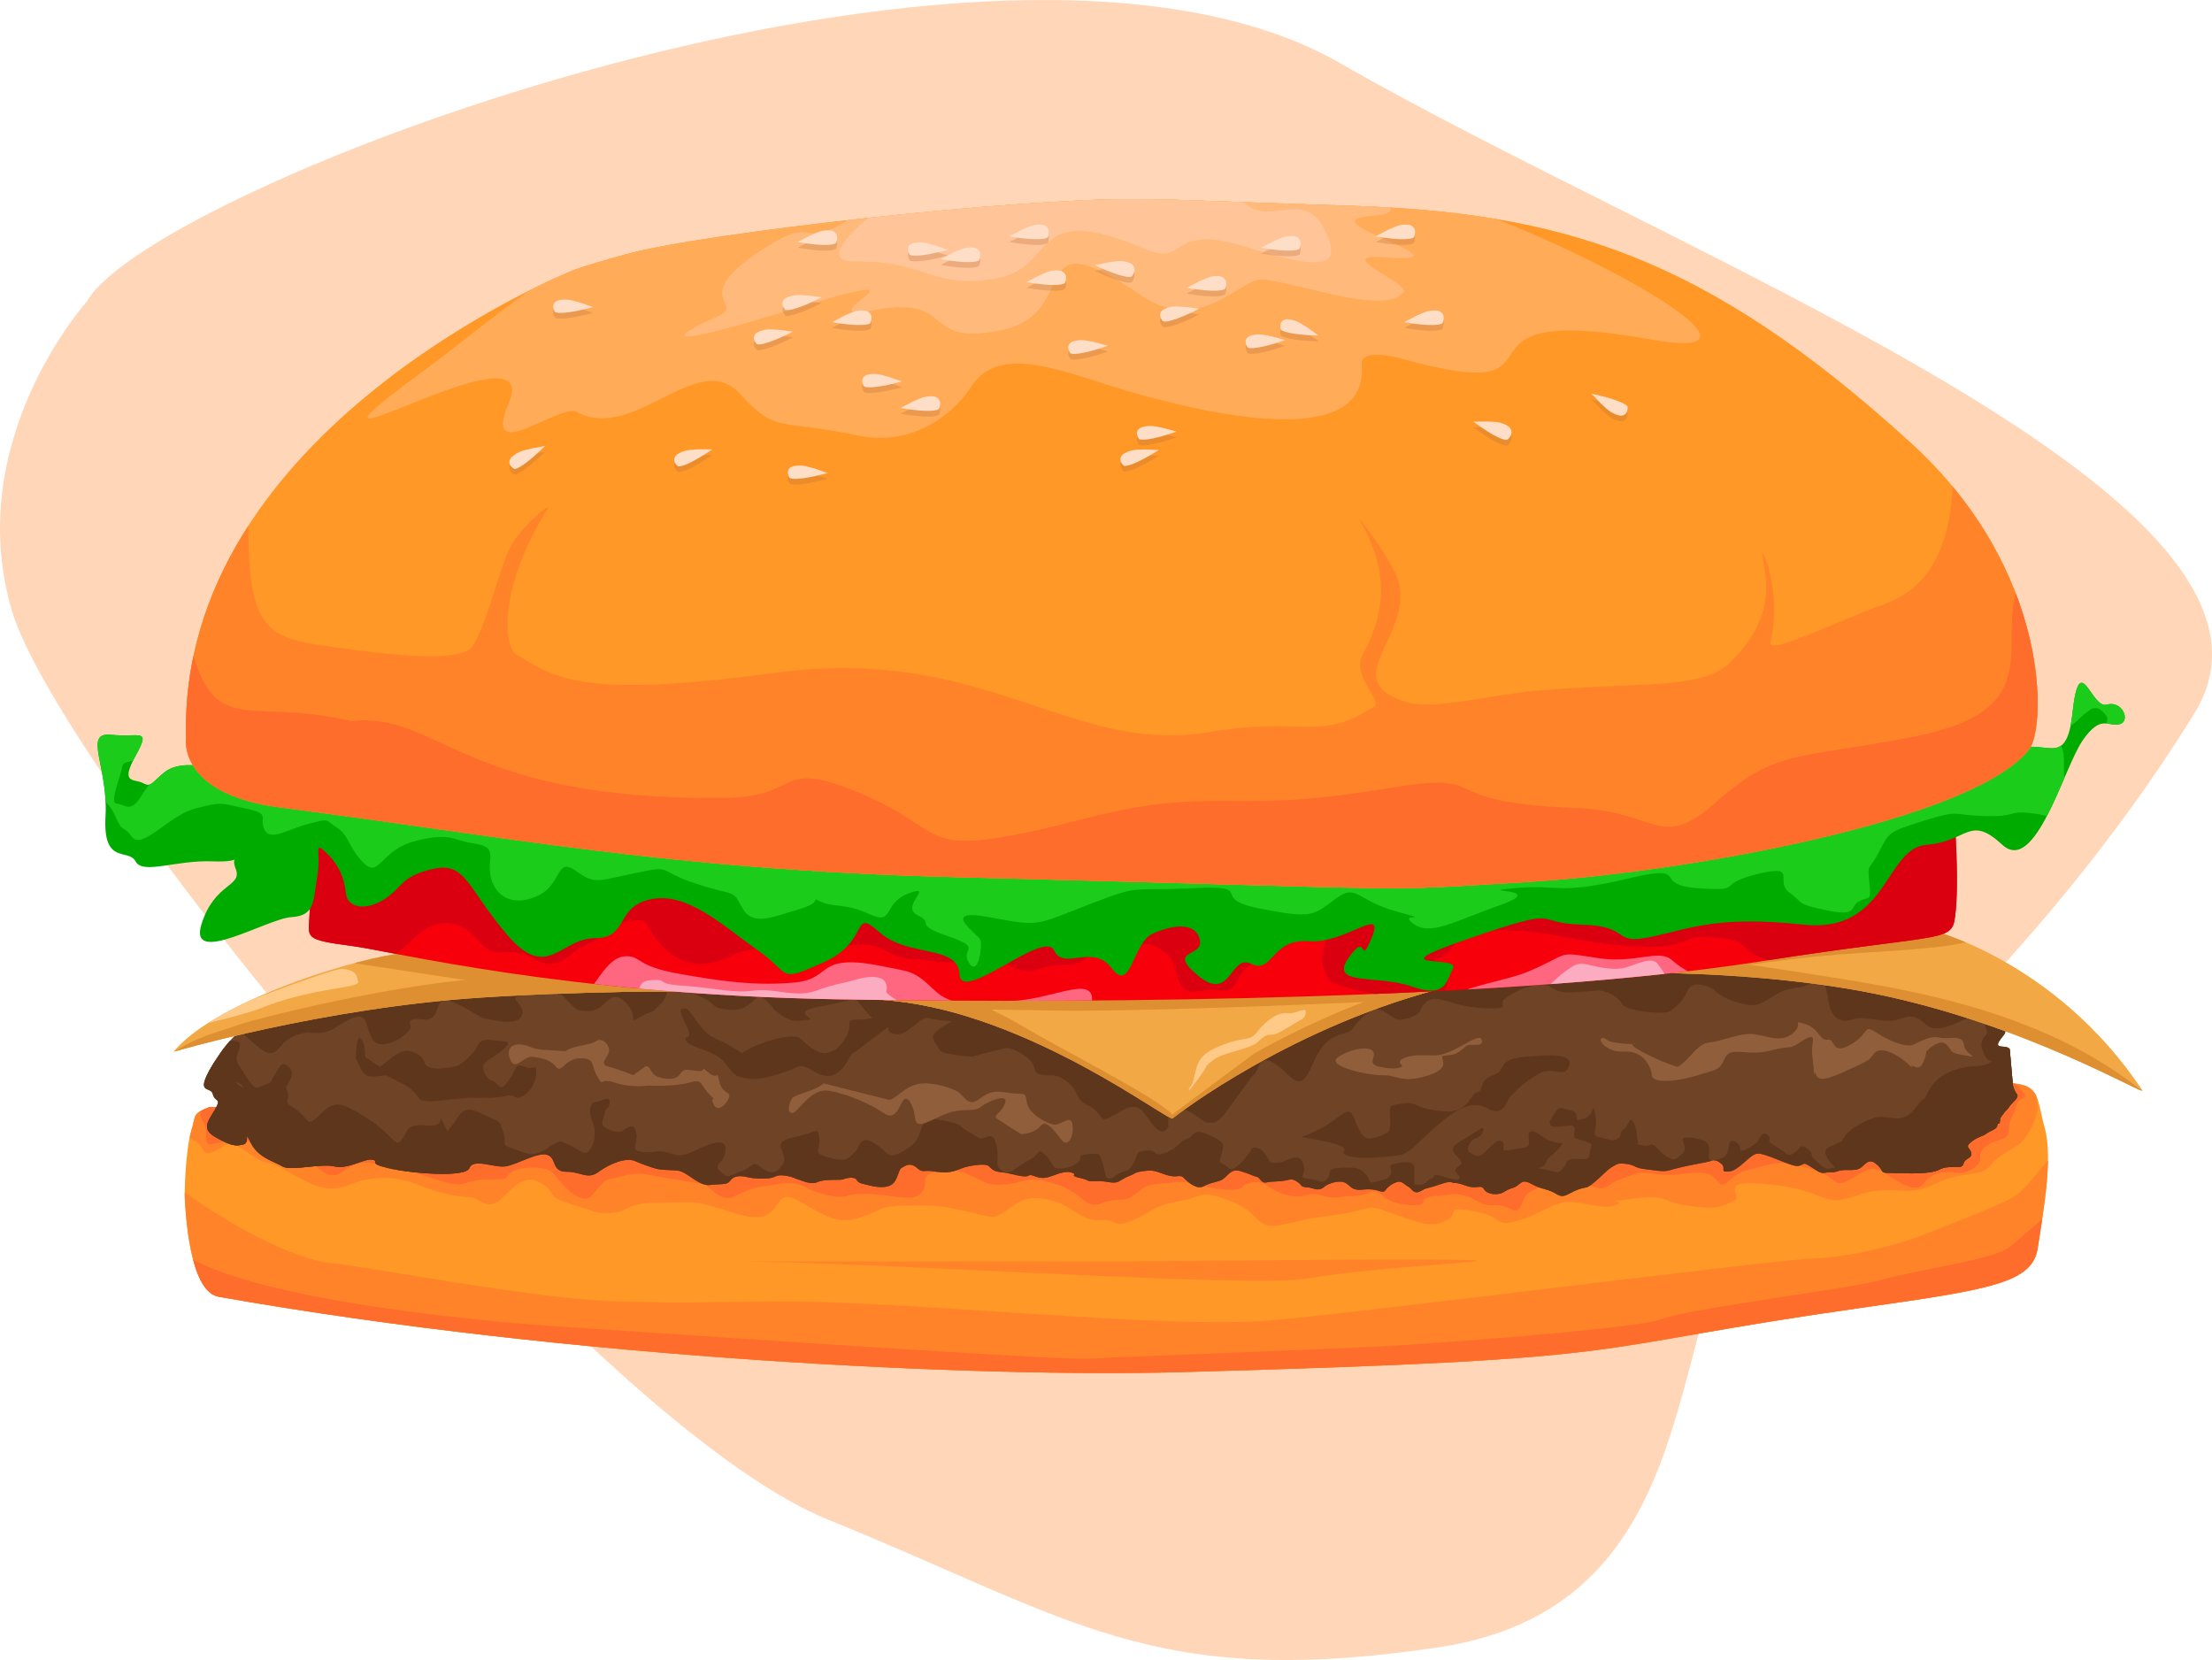 <?xml version="1.0" encoding="utf-8"?>
<!-- Generator: Adobe Illustrator 16.0.0, SVG Export Plug-In . SVG Version: 6.00 Build 0)  -->
<!DOCTYPE svg PUBLIC "-//W3C//DTD SVG 1.1//EN" "http://www.w3.org/Graphics/SVG/1.1/DTD/svg11.dtd">
<svg version="1.1" xmlns="http://www.w3.org/2000/svg" xmlns:xlink="http://www.w3.org/1999/xlink" x="0px" y="0px"
	 viewBox="0 0 386.588 290.1" enable-background="new 0 0 386.588 290.1" xml:space="preserve">
<g id="Background">
	<path fill="#FFD7B8" d="M15.188,52.673c11.211-20.049,158.678-76.289,219.007-41.643c60.328,34.646,172.454,76.322,149.289,113.692
		c-23.165,37.368-52.749,64.608-75.607,85.201c-18.325,16.51-6.711,70.568-56.616,77.981c-49.905,7.415-63.621-4.933-106.517-22.324
		C101.848,248.188,10.306,134.665,2.075,106.718C-6.697,76.933,15.188,52.673,15.188,52.673z"/>
	<path display="none" fill="#FFD7B8" d="M43.009-77.55C-13.803-100.838-17.1-64.435-25.843-43.67S-60.27-11.976-41.69,4.964
		s34.116,21.24,42.528,0c7.947-20.065,1.352-36.772,31.647-41.522C75.71-43.335,67.875-64.919,43.009-77.55"/>
	<path display="none" fill="#FFD7B8" d="M355.063,281.195c-37.724-8.259-35.72,28.395-19.921,47.322
		c15.801,18.928,36.854,26.475,41.466,14.385c3.049-7.998,21.998-42.576,2.499-51.06"/>
	<path display="none" fill="#FFD7B8" d="M333.288,15.428c-9.29-54.645-40.438-68.307-21.858-80.875s48.635-35.245,65.574-14.617
		s0.868,50.262-10.392,82.376C350.439,48.442,334.408,28.929,333.288,15.428"/>
	<path display="none" fill="#FFD7B8" d="M6.044,246.336c29.392,42.36,52.145,68.101,79.564,76.002
		c27.419,7.901,56.22,2.659,71.926,17.555c12.284,11.649,12.241,28.772,8.152,31.731c-21.306,15.413-35.783,10.567-65.399-11.11
		c-29.618-21.679-46.098-27.896-75.229-42.86c-29.131-14.964-67.63-11.692-58.207-45.356S-6.457,234.013,6.044,246.336"/>
</g>
<g id="Bottom_Bun">
	<g>
		<defs>
			<path id="Bottom_Bun_Clipping_Mask" d="M36.639,193.458c-3.074,1.193-2.347,1.297-3.199,4.109
				c-0.995,3.285-1.25,10.75-1.125,12.25s0.682,15.876,5.875,16.792c62.333,11,133.504,14.141,168.5,13.172
				c84.333-2.334,66.861-3.903,119.334-11.339c22.126-3.136,29.196-4.333,30.098-10.333s2.735-15.667,1.235-21
				s-0.625-7.709-6.667-7.833"/>
		</defs>
		<clipPath id="Bottom_Bun_Clipping_Mask_1_">
			<use xlink:href="#Bottom_Bun_Clipping_Mask"  overflow="visible"/>
		</clipPath>
		<path id="Bottom_Bun_base" clip-path="url(#Bottom_Bun_Clipping_Mask_1_)" fill="#FF9827" d="M32.285,230.442
			c15.404,3.5,288.904,47.5,332.904-5.25s-11.816-40.609-23.182-46.75s-248.257-7.447-286.788,1.151s-47.531,6.599-45.531,20.099
			S32.285,230.442,32.285,230.442z"/>
		<path id="Bottom_Bun_Shadow_1A" clip-path="url(#Bottom_Bun_Clipping_Mask_1_)" fill="#FF8429" d="M28.689,193.458
			c0.75,2.984,1.162,4.12,4.433,5.416s1.59,3.629,4.579,2.224s1.655-2.307,5.739,0.436s2.377,0.661,6.813,3.16
			s6.938,3.951,10.937,2.312s8.25-1.438,11.75,0s7,2.188,9,2.188s3.184,2.88,6,0s4.5-3.875,7-2.188s0.25,1.998,5,3.468
			s4.5,1.72,7.25,1.47s2-1.75,8-1.75s5.5-0.5,9.75,0.75s7.25,2.67,9.5,1.085s1.5-4.335,5.75-1.835s6.25,3.824,10.25,2.537
			s3-2.037,8.25-2.037s5.75,0,10.25,1s4.5,1.5,6.75,0s3.5-3,7.75-2s5.5,3.824,8.75,3.537s2.105,1.578,5.803,0.021
			s3.447-2.558,7.947-3.308s3.5-2.25,9.25,0s3.75,5.371,9.75,3.936s2.75-0.686,9.25-1.686s4-2,9.5,0s7,2.25,9.25,1
			s-0.75-2.5,4.75-1.5s3.25,3,8,1.5s6.25-3.75,10.25-3s5.5,1,6.75,0.25s-3-0.25,3-1s4.25,0.5,9.25,1.25s5.75,0.25,8-0.75
			s-3.741-4.007,6.5-2.938s8.769,4.188,15,1.938s8.564,0.534,13.5-1.938s8.159-1.251,9.75-3.155s3.074-2.487,4.912-3.697
			s3.631-5.085,3.52-6.694s-0.42-1.88,0.005-4.182s-30.937-4.834-34.437-4.834s-171.982,3.637-179.241,3.818
			s-91.25-2.275-95.124-1.127s-18.635,4.809-18.635,4.809"/>
		<path id="Bottom_Bun_Shadow_1B" clip-path="url(#Bottom_Bun_Clipping_Mask_1_)" fill="#FF8429" d="M32.485,234.442
			c-0.346-8.75-6.546-19.25-2.171-21s-11.365-14.936,0-6.5c12.125,9,22.657,13.313,27.375,13.75c6.559,0.606,36.5,6.5,50.75,6.75
			s2.25,0.25,26.5,0s68.75,5,87.75,3.25s87-10.5,94-10.75s15.5-2.5,21-4.75s13.074-5,14.912-6.5s3.588-4,5.838-6.5
			s11.5-6,11.25,4.75s-46.75,39.75-78.25,42s-254.5-5.996-254.25-8.996"/>
		<path id="Bottom_Bun_Shadow_1C" clip-path="url(#Bottom_Bun_Clipping_Mask_1_)" fill="#FF8429" d="M127.689,220.442
			c25,0,90.5,4.75,100.75,3s22.25-2.25,29.25-3s-58,0-62,0"/>
		<path id="Bottom_Bun_Shadow_2A" clip-path="url(#Bottom_Bun_Clipping_Mask_1_)" fill="#FF6D2C" d="M35.631,191.942
			c-0.641,2.25-0.962,2.728,0,4.333s-0.404,4.101,1.558,3.667s3.77-0.989,5.906-0.527s10.372,2.872,12.066,4.366
			s2.981,2.235,4.694,0.994s3.466-2.11,6.583-1.208s3.417,0.464,7.583,1.836s5.806,1.964,7.403,1.335s3.43-0.629,5.764-0.629
			s0.833-1.666,4.833-2s4.5,0.666,5.667,2.166s4.167,4.292,5.667,2.729s1.834-2.729,3.667-3.063s3.667-1.167,6.167-0.667
			s8.437,1.451,9.645,1.629s2.855,3.496,5.688,2.101s3.667-1.562,6.167-1.896s4.333-0.667,6,0.333s5.667,2.125,7.333,1.563
			s4.167-0.438,7.5,0s5,0.604,5.833-1.063s-0.548-2.786,2.699-3.133s3.301-0.367,5.968,0.8s2.5,1.666,6,1.333s3.167-1.667,8.5,0
			s4.834,4.501,8,3.334s3.604-0.043,5.469-1.271s1.462-1.948,5.531-2.229s3.746-0.313,6.873,0.51s6.293,0.822,6.793,0.156
			s2.667-1.5,4.667,0s4.666,1.791,5.833,1.563s1.667-0.604,3.667,0s2.333,0.063,5.333,0s3-1.771,5,0s5.5,1.654,6.5,1.546
			s-0.332-1.317,2.834-1.546s2.999-0.604,5.166,0s2.333,1.762,5,1.6s3.667,2.193,4.667,0.016s0.779-2.047,3.14-3.112
			s5.011-1.691,7.027-1.065s3.667,1.834,5,0.834s1.922-1.056,4.333-2s3.999,0.334,7.333,0s5.5-0.667,6.667,0.333s1.333,2,2.5,1
			s1.833-1.667,3.833-2.167s4.795-1.533,6.729-1.12s3.04,0.511,5.739,1.565s2.448,2.705,4.907,1.38s3.856-2.867,6.074-1.43
			s5.616,3.989,7.088,1.965s3.724-2.133,5.781-1.86s3.85-1.333,4.016-2s-0.334-1.666,1.333-2.833s3.786-0.716,3.727-2.691
			s1.155-2.833,1.326-4.304s2.564-0.888,0.947-2.505s-4.593-5.529-5.333-5.097s-7.501,4.096-8.334,5.263s3.501,7.666-12.166,6
			s-34.333-0.833-42.5,0.167s-18.333,1.834-37,2.834s-98.501-0.334-104.334-0.667s-74.667,0.834-76.667,0.5
			s-11.575-1.812-17.167-4.151s-4.836-8.005-8.168-5.844S35.631,191.942,35.631,191.942z"/>
		<path id="Bottom_Bun_2B" clip-path="url(#Bottom_Bun_Clipping_Mask_1_)" fill="#FF6D2C" d="M30.314,217.609
			c9.667,10,61.375,13.833,66.875,14.166s87.333,6.001,93,5.667s46.834-1.834,54.334-2.334s41.332-2.832,46.166-4.666
			s32.501-5.168,38.334-6.834s19.499-3.499,22.166-5.666s10.166-8.666,11.5-10.5s-1.5,13.666-6,16.333s-72.5,16.833-78.833,17.333
			s-97.333,4.5-108.333,4.167s-84.667-8-95-9.333s-35.45-3-38.892-7"/>
	</g>
</g>
<g id="Patty">
	<g>
		<defs>
			<path id="Patty_Clipping_Mask" d="M351.242,183.378c-0.382-0.882-2.67,0.02-1.902-1.31c0.767-1.328,1.515-1.438,0.892-2.32
				c-0.623-0.883-0.229-1.603-0.863-1.787c-0.635-0.186-0.443-0.738-0.508-1.441c-0.064-0.704-1.09-1.911-1.993-1.659
				c-0.904,0.253-1.247,2.706-2.742,2.265c-1.495-0.44-2.866,0.088-3.613-0.838c-0.748-0.926,0.373-0.375-1.371-1.367
				s-1.869-1.103-2.866-0.882s-3.346,0.247-4.599-0.732c-1.253-0.979-2.08-0.927-3.086-0.843c-1.007,0.084-1.653-0.217-2.658-0.96
				s0.422-1.709-1.095-1.579s-1.89,0.909-3.136,0.248s-3.364-1.323-4.486-0.992c-1.121,0.331-15.717-1.347-18.957-1.236
				c-3.239,0.11-6.186-0.594-9.793-0.132c-3.606,0.463-5.665,2.558-6.412,2.227c-0.748-0.331-1.246-0.771-2.617-0.771
				s-2.492-0.771-3.987-0.221c-1.496,0.552-2.717,0.288-3.24,0.683s-3.614,0.31-3.987,0.199c-0.374-0.11-0.873-0.551-1.994,0
				c-1.121,0.552-3.688-0.587-4.645-0.49c-0.957,0.096-0.714-0.061-3.455,0.38c-2.742,0.441-4.86,0.992-4.984,0.662
				c-0.125-0.331,0.747,0.11-1.745-0.331s-0.249-1.213-6.979-0.661c-6.729,0.551-5.731,0.551-9.72,1.103
				c-3.987,0.551-3.489,0.44-5.482-0.221c-1.994-0.662-0.748-1.984-3.863-0.992s-4.361,1.433-6.23,1.213
				c-1.869-0.221-1.555-0.142-2.964-0.613c-1.408-0.473-3.89-0.931-5.386-0.489c-1.495,0.44-4.859,0.661-5.731,0.22
				c-0.873-0.44-2.742-0.771-3.739,0c-0.996,0.772-3.077,0.624-3.81,0c-0.733-0.623-1.819-0.44-3.117-0.275
				c-1.297,0.166-2.37-0.275-3.329,0.166c-0.959,0.44-3.825,0.551-4.323,0.22c-0.499-0.33-1.247-1.103-2.617-0.33
				c-1.371,0.771-3.115,1.653-3.987,1.322c-0.873-0.33-1.568-0.11-3.863-0.992c-2.295-0.882-1.042-0.776-3.325-0.388
				c-2.283,0.388-2.034,1.27-5.149,0.388s-2.492-1.653-4.86-1.103c-2.368,0.552-1.796,0.552-3.515,1.048s-3.712,0.937-4.834,0.496
				c-1.122-0.441-1.122-0.771-2.991-0.771s-4.611,0.882-7.103,0.44c-2.492-0.44-2.991-0.221-5.607,0.221
				c-2.617,0.441-4.486,0.661-5.109,0.11c-0.623-0.552-0.374-0.552-2.368-0.771c-1.994-0.221-3.839-0.264-5.109,0.44
				c-1.27,0.705-4.756,0.794-5.486,0.129c-0.73-0.666-0.241-1.766-2.738-1.342s-2.822-0.106-4.215-0.053
				c-1.393,0.053-4.889,0.549-5.754-0.277c-0.865-0.827-1.994-1.103-3.614-0.992c-1.62,0.11-2.368,0.661-4.112,0.661
				s-2.42,0.6-3.329-0.031c-0.908-0.63-1.846-1.715-2.344-0.956c-0.498,0.758-1.306,1.098-2.676,0.767
				c-1.371-0.33-2.119-0.33-3.489-0.551s-1.495-0.661-3.115-0.11s-2.859,0.728-4.237,0.882c-1.378,0.154-2.434-0.146-3.645-0.063
				s-2.835,0.284-3.583,0.725c-0.748,0.441-2.742,1.213-3.365,0.883c-0.623-0.331-3.614-0.662-4.112-0.331s-0.872,0.661-3.489,1.323
				c-2.617,0.661-4.076,1.879-4.717,1.436s-0.567-1.027-2.349,0.367c-1.781,1.394-2.031,1.102-3.277,1.468
				c-1.246,0.367-1.294,1.223-2.276,1.659c-7.542,3.353-9.856,5.081-13.179,10.52c-3.323,5.439-0.333,3.677,0,5.146
				c0.333,1.47,1.662,0.615,0.333,2.807c-1.33,2.19-2.326,3.366,0.333,4.837c2.658,1.47,3.314,1.471,4.647,1.176
				c1.334-0.294,0.005-2.94,1.334-0.294c1.329,2.646,4.086,3.234,5.532,4.116c1.446,0.882,6.763-0.589,9.089,0
				c2.326,0.588,5.316-1.47,6.646-1.176c1.329,0.294-0.997,0.579,2.659,1.465c3.655,0.887,13.624,1.76,14.289,0
				s4.32,0.005,6.314-0.289c1.994-0.294,5.652-2.589,7.314-2c1.661,0.588,0.664,2.939,3.322,2.939s3.656,1.47,5.65,0
				c1.994-1.47,4.818-2.536,6.313-1.874c1.496,0.661,3.489,1.322,4.112,1.433s1.496,0.11,3.24,0.221s3.738,2.756,5.732,2.536
				c1.994-0.221,2.991,0,3.489-0.662c0.499-0.661,0.997-0.882,1.869-0.882c0.873,0,1.122,0.221,2.119,0.331
				c0.997,0.11,2.991,0.221,3.863-0.221c0.872-0.44,1.62-0.221,2.368-0.11s1.246,0.441,1.994,0.662
				c0.748,0.22,1.994,0.882,3.24,0.33c1.246-0.551,3.863-0.221,4.361-0.44c0.499-0.221,1.994-0.552,2.368,0.11
				c0.374,0.661,1.246,0.687,1.994,0.895c0.748,0.207,2.742,0.674,3.988,0c1.246-0.675,1.243-2.675,1.866-3.005
				c0.623-0.331,1.122-0.772,1.994-0.441s0.997,1.103,2.118,0.992c1.122-0.11,1.371,0.11,2.991,0.221
				c1.62,0.11,2.742-0.441,3.614-0.771c0.873-0.331,3.863-0.882,4.486-0.331s0.872,0.992,2.368,1.103
				c1.495,0.11,3.863,1.06,4.611,0.585c0.748-0.475,1.62,0.958,3.863,0.132c2.243-0.827,2.991-0.938,3.863-0.606
				c0.873,0.33-0.748,0.415,1.247,0.869c1.994,0.453,0.997,0.674,2.866,0.563s2.991,0.608,3.987,0.028
				c0.997-0.579,1.122-0.689,1.994-1.021c0.872-0.33,0.623-0.551,2.368-0.771c1.744-0.221,1.869,0,3.862,0.661
				c1.994,0.662,2.368-0.22,3.115,0.552c0.748,0.771,2.243,2.095,3.489,1.433c1.246-0.661,1.62-0.551,2.866-0.992
				c1.246-0.44,1.62-2.204,3.489-1.653c1.869,0.552,2.243,0.882,2.866,0.992s0.748,1.213,1.744,0.992
				c0.997-0.221,2.119-0.11,3.24-0.331c1.122-0.22,1.246-0.33,2.118,0.221c0.873,0.552,0.499,0.91,1.62,0.951
				c1.122,0.041,1.994,0.841,2.991,0s2.99-1.281,3.862-0.73c0.873,0.551,0.873,0.904,1.745,1.113c0.872,0.21,1.246-0.099,2.741,0
				c1.495,0.1,1.994,0.823,2.492,0.075c0.499-0.747,1.869-1.52,2.492-1.409s0.997,0.662,1.496,0.882
				c0.498,0.221,0.872,1.284,1.869,0.862c0.997-0.421,0.498-0.421,1.869-0.752c1.37-0.33,3.239-1.213,3.862-0.882
				s0.25-0.221,2.368,0.552c2.118,0.771,2.617-0.331,3.24,0.661s2.492,1.037,3.364,0.519s0.872-0.519,1.869-0.85
				c0.997-0.33,1.246-1.543,2.741-0.771s1.246,0.661,3.115,1.213c1.869,0.551,1.994,1.581,3.614,0.735s1.994-0.956,3.115-1.177
				s3.489-3,4.486-3.551c0.997-0.552,0.997-0.771,2.616-0.552c1.62,0.221,1.246,0.662,3.115,0.882
				c1.87,0.221,3.24,0.552,4.362,0.221c1.121-0.33,2.872-0.771,5.364-1.213c2.492-0.44,2.492-0.882,3.613,0
				c1.122,0.883-0.373,1.544,1.371,1.434c1.745-0.11,3.495-2.779,4.866-3.11s6.246,2.449,7.367,2.118
				c1.122-0.331,0.748-0.661,1.869,0c1.122,0.661,1.87,1.434,2.742,1.213s1.246,0.11,2.367-0.331
				c1.122-0.44,2.991,0.221,3.988-0.661c0.996-0.882,1.495-1.544,2.741-0.441s0.498,1.434,1.869,1.434s7.103,0.44,8.972-0.552
				s3.988,0.11,4.237-0.992s1.495-0.882,1.371-1.874c-0.125-0.992-1.229-0.992,0.009-1.984c1.237-0.992,1.86-0.882,2.607-1.433
				c0.748-0.552,1.881-0.772,1.938-1.434s0.403,0.034,0.46-0.737s0.109-0.57,0.54-1.231s0.68-0.661,1.178-1.434
				c0.499-0.771,1.745-1.433,1.246-2.095c-0.498-0.661-0.747-1.405-0.747-2.19"/>
		</defs>
		<clipPath id="Patty_Clipping_Mask_1_">
			<use xlink:href="#Patty_Clipping_Mask"  overflow="visible"/>
		</clipPath>
		<path id="Patty_Base" clip-path="url(#Patty_Clipping_Mask_1_)" fill="#6F4426" d="M35.631,201.275
			c-2.962-8.667-7.333-7.241-3.146-13.872s3.97-7.543,11.004-12.502s10.234-3.146,22.034-6.292s5.812-3.92,23.167-5.177
			s23.926-0.509,45.167,0s23.75-0.788,50.333,2.634s44.475-0.727,63,0.741s26.822,2.92,44.859,0.865s25.229-2.539,34.839-1.243
			s12.636-1.486,20.969,3.847s7.921,6.102,10.583,16.166s-3.099,16.834-16.432,19.834c-17.788,4.002-16.965,3.506-38.151,4.666
			c-24.333,1.333-92,2-124.333,0.667s-55,0.062-81-2.604s-40.333-0.729-51-2.729S35.631,201.275,35.631,201.275z"/>
		<path id="Patty_Shadow_1A" clip-path="url(#Patty_Clipping_Mask_1_)" fill="#5E361B" d="M30.752,195.599
			c3.75-2.141,6.219-3.462,7.469-2.712s1.297,0.715,1.172,1.965s-1.496,2.232,0.076,2.732s3.209,0.866,3.834-0.009
			s1.131-0.955,1.631,0.521s-0.372,1.973,1.753,3.098s7.626,1.624,9.501,0.749s7.25-3.375,8.625-3.375s3,0.249,2.625,2.124
			s-2.25,1.375-1,2.875s3.125,1.625,3.875,0s-1.125-2.25,1.375-2.875s0.625,0.5,3.125-0.375s1.875-0.875,3.875-3.25
			s1.875-4.125,5.375-2.5s3.125,1,3.875,3.25s-0.625,2.125,1.625,2.875s3,1.375,4.625,0.75s1.375-0.875,2.625-1.5
			s0.625-0.75,2.625,0.125s2.75,2.125,3.625,0.875s0.875-2.25,0.875-3.25s-0.5-1.625-0.75-2.75s0.125-2.438,0.75-2.344
			s2.75-1.354,2.625-0.005s-0.625,0.724-0.875,1.974s-0.875,1.875,0.125,2.5s2.5,1,3.125,0.5s1.75-1.25,2.125-0.125
			s0.125,1.75,0,2.5s-0.375,1.125,1.25,1.375s2.25-0.375,4,0s2.25,1.125,4.875-0.125s5.75-2.625,5.625-0.25
			s-2.375,2.469-0.875,3.797s1.125,0.797,3.5,0s1.875-2.047,3.5-0.797s2.625,1.375,3.875-0.5s-2.625-3.695,1.75-4.66
			s4.375-1.91,4.625,0s-1,2.535,0.625,3.16s3.25,0.875,4,0.625s1.75-1.375,2-1.75s0.625-2.5,2.875-1.125s2.375,2.625,3.75,2.125
			s1-0.375,2.375-1.25s1.75-2,2.125-3.125s1-2.219,2-1.984s4.375,0.609,5,1.359s1.875,1.18,3,1.965s2.375-1.59,3.125,1.035
			s-0.25,3.625,0.625,4.375s1.25,1,2.5,0.25s0.75-0.625,2.75-1.75s1.25-2.25,2.75-0.875s1,2.5,2.625,2.375s2.25-0.375,3.125-1.125
			s-0.375-1.25,1.75-1.375s1.875-0.25,2.5,1.5s0.25,3.711,2.125,2.355s2.105-0.355,3.178-2.105s0.197-2.125,2.322-2.375
			s1,1.25,3.375,0.375s2.5-2.119,3.75-2.435s1-1.94,3.5-0.815s3,1.375,2.75,2.75s-1.01,2.125,0.058,2.5s1.067,1.5,2.442,0.375
			s1.125-1.125,1.875-2s0.5-1.375,1.375-1.25s1.125,0.375,1.875,1.375s0.25,1.375,2,1.25s3.5-2,4.375,0s-1.125,2.615,1,2.808
			s2.375,1.058,3.25,0s-0.25-1.808,2.375-1.933s3.375,0,4.375,1.125s0.25,1.771,1.75,1.323s2.125-0.323,2.625-1.323
			s-0.938-1.5,0.938-1.875s3.188-0.375,3.188,0.875s0,2.75,0,2.75s0.75,0.25,1.5,0s0.5-0.625,1.5-1s-0.375-1,1.875-0.375
			s2.875,0.875,3,0.25s-1.625-1,0-2.125s-3.236-2.316,0.007-4.158s4.493-3.217,4.118-1.842s-1.5,0.934-2.125,1.842
			s-0.75,1.658-0.125,1.908s1.129,1.125,2.314,0.125s2.436-2.816,3.311-2.033s-0.875,1.783,1.5,1.408s2.875-0.375,3.125-0.875
			s-1-3.875,2.125-1.625s4.625,0.5,3.125,2.25s-1.875,1.375-2.25,2.5s-2.5,0.75-0.375,1.125s2.297,1,3.211,0s0.539-1.5,1.539-1.75
			s3.25,0.625,3.25-0.875s1.125-1.566-0.5-2.158s-2.25-0.467-2.25-1.092s0.5-1.75-0.5-1.75s-3.75,0.625-3.625-0.25
			s-0.75,0.5,0.125-0.875s1.125-2.125,2-1.875s2,0.25,2.375,1s-0.375,1.406,1.5,0.766s1.375-3.516,1.875-0.641
			s-0.875,3.5,0.625,3.875s2.625,0.875,3.375,0.25s0-0.75,1-1.625s1-2.5,1.75-1s0.375,2.684,0.75,3.217s-1.625-0.092,0.375,0.533
			s1.625-0.875,3,0.625s2.75,2.375,3.5,1.625s1.125-0.75,1.25-1.625s-1.375-2.125,1-1.875s3.5,0.75,3.25,2.5s0.5,1.625,1.25,1.375
			s1.375-0.25,1.875-1.125s0.125-2.816,1.5-2.033s0.25,2.033,1.625,1.408s2.25-1.408,2.25-1.408s0.75-2.217,1.75-1.217
			s-0.75,0.75,1.375,2s1.875,1.875,3.125,1.25s1-1.875,2.375-0.875s0.25,0.875,1.375,2s1.875,1.75,2.75,1.5s2.25-0.25,2.5-1
			s-0.125-0.75,1.25-1.375s1.625-1.816,1.625-2.283s-2-0.592,0-1.217s2.5-1.75,2.875-0.125s-1.125,1.75,0,2.5s2,1,2.5,1
			s-1-2.125,0.5,0s2.125,2.875,3.25,2.125s-0.375-1.5,3-0.875s4.637,0.5,4.568-0.375s-1.443-1.25-0.818-2s0.125-0.5,1.75-0.375
			s0.5,1.5,1.625,0.125s0.625-0.625,0.875-2.25s-2-0.75,0.25-1.625s2.75,0.125,3-1.625s0.25-1.229,0-2.802s-0.625-2.323,0.188-3.198
			s1.563-1.625,0.938-2.375s-2.375-0.75-2.875-1.875s-0.875-1.625-0.5-2.75s1.125-0.625,0.625-2.25s-1.779-3.429-2.246-3.563
			s-1.004-2.462,1.746-2.887s5.445-2.326,11.875,1.784s8.5,4.541,9.75,9.666s0.375,6.25-9.75,16s-14,15.5-32.125,16.625
			s-103.25,0.125-120.875-1.125s-106.625,0.5-118,0.375s-56.25-5-56.688-9.25"/>
		<path id="Patty_Shadow_1B" clip-path="url(#Patty_Clipping_Mask_1_)" fill="#5E361B" d="M32.485,185.823
			c4.184-3.712,9.704-4.881,9.454-3.131s-1.233,2,0.008,3.75s2.492,4.75,4.242,3.75s0.5-0.322,1.75-2.286s1.25-2.464,2.5-1.464
			s0,2.75,0,2.75s-1.25,2.75-2.5,3s-3.5,2.25-4.5,0s-0.5-2.75-3-3.25s-1.61-1.212-4.808-1.37s-5.241-1.679-4.193-1.714"/>
		<path id="Patty_Shadow_1C" clip-path="url(#Patty_Clipping_Mask_1_)" fill="#5E361B" d="M66.439,186.442
			c0.33-0.256,0.644-0.513,0.946-0.761c1.76-1.442,3.134-2.593,5.054-1.739c2.25,1,1.25,2,2.5,2.5s2.5,0.25,4.25,0
			s3.25-2.334,3.75-2.792s0.472-2.271,2.917-1.902s3.833-0.056,2.333,1.444s-3.75,2.25-3.75,3.25s0.75,2.25,1.75,2.5
			s0.992,2.25,2.621,0s1.129-3.25,2.879-2.5s2.25-1.072,2,1.464s-2.75,4.536-3.75,3.786s-1,0.318-6,0.159s-9.75,1.442-10.75,0.017
			s-1.75-1.926-2.75-2.426s-3-1.536-3-1.536s-2.75,0.464-3.5,0s-1.75-2.964-1.75-2.964s0-4.736,1-3.243s0.25,3.243,1,3.243"/>
		<path id="Patty_Shaodw_1D" clip-path="url(#Patty_Clipping_Mask_1_)" fill="#5E361B" d="M129.689,184.067
			c2.25-1.75,9-3.813,10.25-2.563s3.25,2.969,4.75,2.469s2.083-0.941,3.25-2.906s-0.5-2.918,2-2.893s4.776-0.815,5.763-2.105
			s-0.431-2.582,1.965-2.229s3.457,1.104,5.271,1.062s41.25,15.79,41.25,15.79v6.25c0,0-0.764,1.75-2.382,0s-2.013-3.5-3.815-3.5
			s-4.553,2.781-5.303,2.016s-1-1.516-2.5-2.266s-1.5-1-2.25-2.5s-2.75-2.822-4.25-2.786s-2.75,0.036-3-1.464s-3.75-3.5-5-3.25
			s-5.734,1.452-5.734,1.452s-5.266-0.202-5.766-1.202s-1.75-2-0.75-3s3.5-2.275,3.5-2.275l-3-1.725c0,0-1.25,0.949-2.75,1.725
			s-2.927,2.99-4.932,2.508s0.057-1.982-2.005-0.482s-4.063,3.25-5.063,3.75s-1.25,3.178-3.75,3.964s-4.25-2.214-6-1.464
			s-6.129,2.444-8.476,2.091s-2.524-0.474-4.274-2.782s-6-2.559-6.75-3.809s1.498,0.224,0-2.75s-1.076-2.979-0.158-2.966
			s2.658,4.216,5.158,5.216S129.689,184.067,129.689,184.067z"/>
		<path id="Patty_Shadow_1E" clip-path="url(#Patty_Clipping_Mask_1_)" fill="#5E361B" d="M361.571,171.545
			c-3.212,1.828-9.786,2.688-14.834,5.042s-8.327,4.159-10.063,2.507s-2.782-1.74-4.985-0.928s-5.75-0.775-8,0s-3.5-0.58-4-2.527
			s-0.5-5.665-2.75-4.094s-3.866,0.636-6.543,2.251s-3.191,2.22-5.707,1.654s-4-1.409-5-2.334s-4.013-1.822-4.75,0s-2,2.825-3,3.575
			s-7.938-0.053-8.469-1.241s-2.798-2.473-4.281-2.334s-1.548,0.144-4.776,0.308s-2.759-1.487-5.479-1.299s-5.742,2.028-6.245,2.775
			s1.518,1.519-3.363,1.281s-6.822-1.69-8.495-1.614s-2.142,1.124-2.642,2.124s-3.25,1.699-4,1.475s-2.797-2.186-4.072-1.707
			s-2.928,2.066-3.678,3.274s-3.25,0.458-5.5,3.458s-2.465,7.92-5.75,4.714s-4.5-3.214-5.25-1.464s-0.5,0.768-1.75,2.509
			s-3.25,4.491-4,5.491s-2.202,2.85-4.5,1.016s-3.538-1.646-3.538-1.646l5.288-14.12l9.5-4.791l58-14.025l55.765,4.991
			L361.571,171.545z"/>
		<path id="Patty_Shadow_1F" clip-path="url(#Patty_Clipping_Mask_1_)" fill="#5E361B" d="M30.314,173.117
			c6.132,4.592,8.901,4.718,12.204,7.583s4.608,4.625,6.515,2.184s4.944-2.441,4.944-2.441s2.462,0.5,4.462-0.75
			s4.756-3.201,5.5-1.114s1,4.364,3.5,3.864s4.156-2.259,4.334-2.812s-1.16-1.901,2.166-1.464s1.75-4.057,4.5-3.266
			s5.606,3.161,6.313,3.106s5.411,1.583,6.424-0.491s-3.424-3.433,0.665-3.613s3.178-3.055,6.097-0.258s2.471,3.163,5.25,3.018
			s3.298-4.203,6.025-1.587s0.243,4.065,2.727,2.616s1.336-0.028,3.499-2.229s-0.215-3.878,5.266-1.969s2.737,2.698,6.984,2.976
			s4.022-3.803,6.251-1.568s0.209,0.678,2.229,2.234s3.147,1.306,5.021,1.099s-3.736-1.321,2.509-2.431s5.454-1.83,7.002,0.154
			s3.727,4.273,5.239,2.209s-1.165-3.232,2.773-2.038s0.477,1.397,5.227,2.105s8.515-0.026,7.757-2.534s-7.257-13.258-11.257-13.258
			s-4.457,4.309-34.75,4.365s-79.578-2.67-82.789-1.018"/>
		<path id="Patty_Shadow_1G" clip-path="url(#Patty_Clipping_Mask_1_)" fill="#5E361B" d="M227.439,198.692
			c0.861-0.289,1.633-0.605,2.325-0.933c4.885-2.311,5.83-5.135,6.925-2.302c1.25,3.234,1.75,3.984,4,3.234s2.324-0.969,2.25-3.234
			s-0.454-2.208,2.235-2.612s1.765,0.847,6.765,1.347c0.752,0.075,1.387,0.058,1.929-0.027c3.061-0.477,3.124-3.096,4.276-3.269
			c1.356-0.204,0.045-2.026,2.795-2.99s0.25-2.714,5.5-3.214s8.648-0.428,7.75,1.75s-2.766-0.428-5.75,1.464s-3.75,3.05-4.5,3.793
			s-1.04,3.638-4,1.993s-5.855,0.5-9.053,3.25s-4.447,4.75-6.697,5s-6.75,0.75-8.75,0s1.639-0.961-2.75-2.25"/>
		<path id="Patty_Shadow_1H" clip-path="url(#Patty_Clipping_Mask_1_)" fill="#5E361B" d="M321.939,199.442
			c0.5-1.5,2.5-2.969,5.25-3.984s5,1.484,7.5-1.766s0.75,0,2.5-3.25s5.5-3.75,6.5-4s3.096,0.104,4.334-0.93s4.568-4.385,4.206,0
			s0.554,1.66,0.257,5.67s0.6,2.776-2.547,8.26s-1.17,7.104-9.46,7.177s-14.931,2.002-17.04,0s-6-5.177-3.75-6.177"/>
		<path id="Patty_Shadow_1I" clip-path="url(#Patty_Clipping_Mask_1_)" fill="#5E361B" d="M25.439,199.192
			c1.25-5,2.704-5.631,4.875-9.5s4.635-5.085,6.761-4.39s0.888-2.249,2.126,0.695s2.984,4.87,5.518,4.142s4.015-2.375,5.243-0.036
			s-1.022,2.089,1.478,3.589s2,3.281,3.75,1.766s3-3.516,6-1.766s-1.75-1.25,3,1.75s4.75,5.25,6,3.75s0.5-2.875,4.5-2.5
			s1.037-3.576,3.519,0.962s3.731,4.788,3.231,8.288s5.5,9.75-7.5,9.25"/>
		<path id="Patty_Highlight_1A" clip-path="url(#Patty_Clipping_Mask_1_)" fill="#915E3C" d="M98.802,183.695
			c1.388-1.003,4.388-1.003,5.388-1.753s2.346,0.618,2.25,1.753s-1.99,2.247,0.005,2.747s4.245,1.464,4.245,1.464
			s0.274-0.21,0.647-0.487c0.409-0.306,0.938-0.694,1.353-0.977c0.793-0.539,1,0.928,1.75,1.464s3.405,1.093,4.25,0
			s0.771-1.104,2.971-0.772s0.372-1.146,2.2,0.331s1.329-0.772,1.829,1.478s2,1.75,1.75,2.75s-2,3-2.75,1.25s1,0-0.75-1.75
			s-1-2.75-3.5-2s-7.305,0.5-7.305,0.5s-2.695,0.5-5.695-0.5s-1.75,1-3-1s-0.25-3.25-3-3.25s-3.25,2.75-4.25,1.5s-2.25-1.5-4-1.75
			s-3.104,2.608-4,0.5s0.554-2.859,2.021-2.639s1.479,0.639,3.479,0.889"/>
		<path id="Patty_Highlight_1B" clip-path="url(#Patty_Clipping_Mask_1_)" fill="#915E3C" d="M250.689,184.442
			c3.4,0,7.75-4.25,8.25-2.75s-2,0.512-2.75,1.131s-1.5,1.619-3.5,1.619s1.75,1.928-3,3.464s-5.359-0.058-8,0s-9.75-1.569-8-3.017
			s5.5-2.197,6.25-1.197s-1.25,2.25,1.25,2.75s3.25,0.25,3.75,0s-1.25-0.855,0.5-1.553S248.689,184.442,250.689,184.442z"/>
		<path id="Patty_Highlight_1C" clip-path="url(#Patty_Clipping_Mask_1_)" fill="#915E3C" d="M155.294,192.192
			c1.046,0.157,2.645-2.25,5.145-2.75s6,0.758,7,1.379s1.75,2.637,3.5,1.379c0.698-0.502,1.238-0.875,1.809-1.112
			c0.859-0.358,1.789-0.407,3.441-0.121c2.75,0.476,3-0.448,3.25,1.639s3.624,3.764,4.772,3.937
			c0.212,0.031,0.447-0.013,0.691-0.095c1.079-0.362,2.332-1.455,2.536,0.095c0.25,1.9-0.5,3.15-1.25,3.15s-3-4.5-4.25-3
			s-3.5,1.5-3.5,1.5s-3.5-2.219-4.25-2.734s1-1.04,1.5-2.766s-3.061-0.235-4.298,0.75s-2.952,0.119-5.702,1.067
			s-5.5,3.214-5.75,0.948s-1.25-4.016-2-3.266s-1.25,3.885-3.5,2.317s-6.448-3.416-9.663-3.899s-5.337,3.967-6.337,3.899
			s-0.5-1.817,0-2.567s4-1.194,5.5-2.615"/>
		<path id="Patty_Highlight_1D" clip-path="url(#Patty_Clipping_Mask_1_)" fill="#915E3C" d="M293.189,186.442
			c2.13-1.133,3.25-4,5.5-4.25s5-1.5,7.25-1.5s5,1.75,7.25,0s-0.25-2.5,2.25-1.75s2.531,2.963,3.962,2.748s0.595,2.839,4.038,0.857
			s2.094-3.65,4.422-2.128s5.328,2.733,6.578,2.128s3.109-1.616,4.531-1.22s4.033-0.675,4.251,1.22s3.218,2.395,0.218,1.895
			s-2.031-0.675-3.25-1.895s-3.5,1.145-3.5,1.145s-0.5,3.5-2,2.75s0.5,1-1.5-0.75s-4.5-2.75-5.5-1.75s-0.25,1-3.5,2.5
			s-6.25,2.928-6.75,1.464s-0.25,1.536-0.5-1.464s-0.25-1.5-0.25-3s1-3.25-1.75-1.5s-1.25,0.537-5.5,1.644s-7-0.894-8,1.356
			s-1.5,1.928-4.75,2.964s-7.846,1.577-8,0s-1.5-4.3-4.75-4.132s-4.75-2.082-4-2.332s0.5,0.5,2.25,0.75s2.5,0.25,3.5,0.25
			s-2.25-0.586,1.25,1.332S293.189,186.442,293.189,186.442z"/>
	</g>
</g>
<g id="Cheese">
	<g>
		<defs>
			<path id="Cheese_1_" d="M30.314,183.817c6.75-8.25,28.943-15.57,38.878-17.088s40.466-6.527,45.716-5.777
				s66.585,4.745,66.585,4.745l50.073-0.581l55.623-4.174h40l10,1.5c0,0,21.966,5.199,37.25,28.125
				c0.75,1.125-20.25-11.5-46.625-16.875s-63.107-4.11-74.25-1.375c-27.5,6.75-47.875,22.5-48.625,23.125
				s-24.75-18.082-48.875-20.541s-53.812-1.723-71.688-0.584C56.377,176.101,30.314,183.817,30.314,183.817z"/>
		</defs>
		<clipPath id="Cheese_2_">
			<use xlink:href="#Cheese_1_"  overflow="visible"/>
		</clipPath>
		<path id="Cheese_Base" clip-path="url(#Cheese_2_)" fill="#F2A844" d="M27.023,184.109c0.058-0.05,0.115-0.1,0.172-0.149
			c13.383-11.561,19.897-16.699,36.161-20.185c16.333-3.5,3.639-18.003,73.656-16.7s191.178-0.59,203.344,8.139
			s20.947,14.551,35.999,31.229c5.764,6.387,8.334,14-6.666,6.5c-32.951-16.476-76.963-22.829-115-16
			c-25.667,4.608-12,37.5-45.833,23c-45.972-19.702-66.5-26.333-112.333-22.833c-34.135,2.606-30.333,2.151-54.833,7.333
			C25.718,187.82,27.023,184.109,27.023,184.109z"/>
		<path id="Cheese_Shadow_1B" clip-path="url(#Cheese_2_)" fill="#DD8F31" d="M50.301,166.543c3.694-4.921-6.356-5.359,24.302-4.309
			s262.02-5.566,267.303-4.43s10.765,3.471,6.117,5.137s-2.5,2.369-23,3.602s-44.667,6.573-44.667,6.573s-71.834,3.826-95.667,3.492
			s-79.5-1.708-79.5-1.708"/>
		<path id="Cheese_Shadow_1A" clip-path="url(#Cheese_2_)" fill="#DD8F31" d="M26.189,186.942c6.91-5.835,11.5-6.333,15.5-7.833
			s39.166-9.936,50.167-7.834s67.335-2.595,72.667,0.667s8.833,4.167,14.667,7.667s23.584,12.499,25.668,15.166l14.333-10.666
			c0,0,16.886-9.723,30.833-12.5c7.247-1.443,40.759-5.542,59.333-2.5c19.334,3.166,48.333,5.848,68.667,24.666
			s-40.333-14.833-40.333-14.833l-135.304,20.333L70.524,179.442l-44.334,9.278"/>
		<path id="Cheese_Highlight_1A" clip-path="url(#Cheese_2_)" fill="#FFC988" d="M207.781,190.266
			c1.736-2.012,0.211-5.078,4.397-7.015c4.188-1.938,5.519-1.452,6.533-2.016c1.015-0.563,1.017-1.151,2.208-2.246
			c1.192-1.094,2.644-2.141,4.104-1.925c1.462,0.215,3.268-1.301,3.183-0.111s-1.152,1.371-2.235,2.056
			c-1.082,0.684-2.699,1.754-3.618,1.799c-0.919,0.044-1.178-0.004-2.512,1.278c-1.334,1.283-5.98,1.768-7.726,3.108
			c-1.746,1.341-0.897,0.802-2.02,2.39c-1.123,1.588-2.27,3.012-2.27,3.012"/>
		<path id="Cheese_Highlight_1B" clip-path="url(#Cheese_2_)" fill="#FFC988" d="M33.313,179.064
			c5.195-2.411,24.752-9.867,26.511-9.74c1.758,0.128,2.487,0.752,2.616,1.621c0.129,0.869,1.285,1.002-4.107,1.875
			c-5.393,0.873-9.439,2.027-12.769,3.372c-3.329,1.344-13.08,3.497-13.08,3.497"/>
	</g>
</g>
<g id="Tomato">
	<g>
		<defs>
			<path id="SVGID_1_" d="M55.209,143.02c-0.349,9.419-0.99,13.842-1.133,17.175c-0.159,3.694-1.008,4.021,7.458,5.123
				c7.009,0.911,36.832,8.465,84.786,9.316c47.952,0.85,119.558-0.066,161.266-6.611c34.224-5.372,33.57-2.937,34.21-8.856
				c0.669-6.191-0.404-22.47-1.046-21.112C340.107,139.413,55.209,143.02,55.209,143.02z"/>
		</defs>
		<clipPath id="SVGID_2_">
			<use xlink:href="#SVGID_1_"  overflow="visible"/>
		</clipPath>
		<path id="Tomato_Base" clip-path="url(#SVGID_2_)" fill="#F8000B" d="M51.939,169.442c5.561,3.705,132.785,10.25,142.268,9.25
			s111.732-2.9,120.482-5.575s20.387-4.675,27.318-7.925s15.006-6.933,16.432-11.5s2-4.5,0-10s0.658-6.893-8.296-8.821
			s-262.127,1.521-282.666,0.546s-25.066-0.952-29.052,6.537s-5.756,15.451-4.486,18.738S51.939,169.442,51.939,169.442z"/>
		<path id="Tomato_Shadow" clip-path="url(#SVGID_2_)" fill="#DB0010" d="M53.978,168.275c-1.622-5.5-5.122-2.5-3.122-9
			s0.907-11.398,3.122-13.833s1.879-7,7.045-6.333s12.837,1.849,19.833,2.667s65.334,6.667,85,7.167s160.52-8.256,165.51-10.378
			s6.512-5.804,10.642-1.955s6.158,6.21,5.67,13.438s-0.322,14.729-3.488,16.229s-17,2.166-21.333,2.666s-14.333-0.334-16.833-2.5
			s-2-2.166-7-2.666s-3.834,1.999-12.334,1.666s-13.5-2-18.333-2.5s-8.49-0.37-10.995-0.352c-2.5,0.019-2.672,2.852-5.005,4.352
			s-5.167,1.947-2.667,2.141s3.539,1.021,3.334,2.526s-1.334,3.751-5.334,3.292s-14.69-2.297-15.5-3.792
			c-2.166-4-0.667-4.499-0.5-6.833s-3.666-4.501-6.333-3.334s-1.5,3-3,4.667s-2.667,2.167-4.5,3.5s-1.667,4.683-4.667,4.008
			s-5.667,1.493-7-1.341s-0.499-3.668-2.666-5.334s-2.229-1.332-5.531-1.666s-3.969-0.167-6.469,1.333c-2.5,1.5-1.334,2.333-6,2.5
			s-4.5,2.166-8.667,0.333s-5.333-3.666-7-2.166s-4,1.666-6.833,1.166s-4.667,0.168-8-1.666s-4.333-1-9-1s-14-0.334-18,1.666
			s-8.167,2.5-12.167-1.5s-1.333-5.333-6.667-4.333s-1.833,1.667-6.167,3.667s-5.324,5.352-9.824,2.685s-6.14,1.034-9.64-3.133
			s-7.87-3.719-11.203-0.386c-2.984,2.983-4,3.334-6.5,5.167s-1.747-0.396-8.299,1.599S53.978,168.275,53.978,168.275z"/>
		<g id="Highlights_1" clip-path="url(#SVGID_2_)">
			<path id="Tomato_Highlight_1B" fill="#FF6680" d="M100.856,176.442c4.673-7.23,6.167-9.333,8.667-9.333s1.662,1.687,8.833,3
				s13.75,2.25,20.583,1.583s3.394-5.313,15.624-2.77c4.555,0.947,5.083,0.612,8.645,4.025s6.708,1.964,13.428,1.953
				s14.553-4.708,14.22,0c-0.333,4.708,16.5,8.874-10,9.041s-27.833,2-45.333,0S100.856,176.442,100.856,176.442z"/>
			<path id="Tomato_Highlight_1A_1_" fill="#FF6680" d="M239.356,184.869c0.781-0.19,1.498-0.386,2.156-0.584
				c8.889-2.676,7.158-6.023,11.344-8.625c4.496-2.794,1.166-2.218,6.833-3.718s6.238-1.498,10.334-3.5s2.833-2,9.333-1
				s10.574-1.688,12.833,0.333c3.898,3.488,7.858,2.885,1.667,5.342c-2.5,0.992,7.666-0.509-13.167,4.158"/>
		</g>
		<path id="Highlights_2" clip-path="url(#SVGID_2_)" fill="#FCACC1" d="M109.523,177.775c3-5.333,1.5-6.334,4.5-6.5
			s0.167,0.666,5.5,1s8.5,1.35,12.167,0.842s7.333,1.342,11,0s4.667-1.219,6.667-1.863s5-0.979,5.5,0.688s-1,0.999,1.833,2.833
			s4.334,3.333,7.667,3s11,1.594,13,0.047s66.001-1.047,69.167-1.547s19.666-0.06,21.666-1.696s3.668-3.638,5.334-4.804
			s2.166-1.666,4.166-1.166s4.501,1,6.334,0.5s4.666-2.053,5.666-0.693s2.001,2.527,0.834,3.193s-10,6.5-15.667,8
			s-17.666,3.666-28.833,4.166s-51.334,3.667-72.834,2.667s-34.667,1.501-48.667-2.333S109.523,177.775,109.523,177.775z"/>
	</g>
</g>
<g id="Lettuce">
	<g>
		<defs>
			<path id="SVGID_3_" d="M33.416,133.946c0.819-0.07,1.935,0.185,3.596,0.825c0.527,0.203,1.108,0.444,1.752,0.726
				c0.625,0.273,1.309,0.585,2.059,0.937c14.237,6.678,4.918-6.725,20.765-2.499c15.847,4.226,11.727,1.918,29.361,2.208
				s-4.707,0.979,23.677,4.089c28.383,3.11,8.376,2.209,45.429,4.963c37.053,2.753,27.763,5.055,59.457,2.177
				s37.158,1.727,61.202-1.151c24.044-2.878,11.036-2.345,37.705-5.325c26.669-2.979,24.866-1.067,31.215-7.802
				c6.349-6.736,11.306,3.211,12.556-8.377c1.25-11.589,3.25-0.791,6-1.581s4.25,2.897,2.25,3.424s-3.25-1.843-6.5,2.897
				s-8.229,23.504-14,18.173c-5.771-5.331-5.955-0.579-13.25,0s-6.75,15.54-21.5,13.958c-14.75-1.58-19.25,0.527-26.5,2.107
				s-3.25-1.844-12.25-2.107c-9-0.263-2.636-3.472-20,2.522c-16.166,5.581-1.25,2.745-2.5,5.116c-1.25,2.37-1.25,5.268-7.25,3.16
				s-14.5,0-11-5.004s1.751,1.976,4-3.424c2.509-6.023-4.5,1.054-11,0.526c-6.5-0.526-6.25,5.794-10,3.951
				c-3.75-1.844-3.5,6.848-9.25,2.106c-5.75-4.74,1-3.16,0.25-6.321c-0.75-3.16-4.75-2.634-8.25-1.053
				c-3.5,1.58-3.773,10.535-7.137,6.058s-8.363,0.526-10.113-3.161c-1.75-3.687-16.25,9.481-16.5,4.214
				c-0.25-5.267-9-2.896-14-7.374s-1.5,1.58-9.75,5.268s-5.5,2.106-11.5-2.107s-12.27-10.227-18.635-8.932
				c-6.365,1.294-3.865,6.825-9.865,6.825s-8.25,7.638-15.25-0.527c-7-8.164-7.25-12.905-13-11.588c-5.75,1.316-5.25,3.205-8.5,5.29
				c-3.25,2.084-6.5,1.558-6.75-1.076s-1.25-5.004-3.5-7.111c-2.25-2.107-0.75,0-1.5,4.214s-0.25,6.848-4.5,7.111
				s-18,8.691-15.75,1.316c2.25-7.374,7.25-6.584,6-9.744c-1.25-3.161,2.5-1.054-4-1.317s-12.25,2.37-13.5,0s-5.75,0.79-5.25-7.901
				s-4-14.749,1-14.222s7-1.317,4.25,3.688c-2.75,5.004-0.25,3.951,1.25,4.741s1.495,0.004,3.75-1.844s6.058-1.155,6.058-1.155"/>
		</defs>
		<clipPath id="SVGID_4_">
			<use xlink:href="#SVGID_3_"  overflow="visible"/>
		</clipPath>
		<path id="Lettuce_Base" clip-path="url(#SVGID_4_)" fill="#00AB00" d="M23.314,155.213c-7.333-10-10.375-6.271-10.458-19.605
			c-0.134-21.46,9.166-9.25,29.833-4.917s4.708,5.375,43.375,4.375s48.417,4.542,71.75,1.875s16.781,5.797,63.75,4.375
			c46.969-1.422,35.417-1.5,70.75-4.5c51.563-4.378,41.607-4.604,47.625-6.625c17-5.709,16.278-12.325,26.5-15.625
			s12.646-1.873,8.25,12c-4,12.625-16.208,5.417-14.875,18.75c1.333,13.334-7.417,1.5-19.75,5.5s-6.432,9.292-16.5,11.875
			c-32.166,8.252-16.27-1.562-50.25,3.875c-21.875,3.5-30.375,16.875-54.5,10.625c-26.139-6.771-14.084,3.684-58.75-3
			c-44.667-6.684-56.681-4.062-93-6.375C8.189,164.067,22.314,158.88,23.314,155.213"/>
		<path id="Lettuce_Highlight" clip-path="url(#SVGID_4_)" fill="#1BCC1B" d="M15.171,124.422
			c13.519,3.687,13.019,3.52,11.852,6.353s-5.477,1.667-5.655,3.167s-2.345,6.5-1.012,6.5s2.352,1.649,4-0.833
			s1.651-2.765,3.725-4.101s1.367-2.048,4.404-2.807s7.538-1.758,9.204,0.908s1.192,3.407,7.763,3.87s-11.262-0.37,10.071,0.63
			s15,1.074,31,2.87s13.333,2.963,30.667,3.796s22,3,32.167,3s-23.333,0.667,24.333,1.167s126.166,1.334,143.833-5.5
			c17.667-6.833,30.503-12.636,32.516-15.484s-1.017,5.317,3.317-0.516s1.065-8.99,4.116-10.579s4.718-1.254,5.051,0.746
			s-1.834,1.5,2.333,3.333s9.334,2,6.167,4.167s-6.478,5.325-7,3.333s0.833-2.5,0-3.5s-1.666-1.667-2.833-0.833
			s-0.978,0.737-2.167,1.833s-3.063,2.099-3.162,3.005s-1.526-0.515-0.099,0.907s0.747,3.659,1.018,6.149s1.827,2.553-0.825,4.98
			s-0.765,1.625-4.932,1.125s-2.334,0.667-8.167,0.5s-4.332-1.167-10.666,0.833s-6.001,2-7.834,5.5s-1.982,1.727-1.666,5.167
			s0.166,2.5-1.667,3.333s-0.167,2.834-5.667,1.667s-3.999-1.167-6.666-3.167s1.833-5.001-5.667-3.167s-1.833,3.043-10.333,2.438
			s-0.5-4.438-12.5-1.604s-11.666,0.876-19.5,1.604s6.166-0.104-2.334,2.896s-12.333,5.499-15.333,3.333s4.167-0.166-3-2.166
			s-6.834-5-10.667-2.167s-3.832,3.501-13.166,1.667s-0.167-4.125-11.667-3.563s-8.833-0.771-18.333,2.896
			c-9.5,3.667-8.334,3.834-17.334,2.167s-1.833,3-1.5,4s-0.333,6.5-2,4s2.666-2.5-3.667-4.667s-2.166-2.167-5.333-3.667
			s3.167-5.5-1.5-3.833s-2.5,5.667-6.833,3.667s-6.333-1.167-8.5-2.167s0.667-0.001-4,1.333s-8,3.001-9.833-0.333
			s-0.833-1.834-8-4.167s-3.833-3.333-10.833-1.833s-7,1.833-10.333-0.5c-3.333-2.333-2.333,2.333-6.333,4.333
			s-7.333,0.667-8.333-2.833s1.5-5.5-2.833-6.167s-4.167-2-10.333-0.5s-6.333,6.5-9,4s-2.667-5-4.833-6.333s-1-1.667-4.833-0.667
			s-6.833,3.167-7.833,1s1.333-2.667-3.333-3.667s-4-1.167-8.667,0s-9.333,7.384-11.167,4.942s-1.332-0.183-3-3.827
			s-5.149-3.979-5.833-9.281S15.171,124.422,15.171,124.422z"/>
	</g>
</g>
<g id="Burger_Bun_Top">
	<g>
		<defs>
			<path id="Clipping_Path_1_" d="M32.523,128.942c-1.458-54,67.333-81.583,67.333-81.583s1.503-0.716,9.5-2.917
				c14.083-3.875,68.789-9.841,89.208-9.648c9.861,0.093,6.229,0.169,37.125,1.148c36.834,1.167,62.116,8.461,98.334,41.5
				c24.651,22.488,23.427,49.764,20.688,53.404c-9.354,12.43-59.772,21.605-88.021,23.299c-28.249,1.695-13.087,1.348-100-0.869
				c-49.791-1.271-78.676-7.147-117.667-12.167C30.898,138.775,32.523,128.942,32.523,128.942L32.523,128.942z"/>
		</defs>
		<clipPath id="Clipping_Path_2_">
			<use xlink:href="#Clipping_Path_1_"  overflow="visible"/>
		</clipPath>
		<path id="Burger_Bun" clip-path="url(#Clipping_Path_2_)" fill="#FF9827" d="M32.523,128.942
			c-1.458-54,67.333-81.583,67.333-81.583s1.503-0.716,9.5-2.917c14.083-3.875,68.789-9.841,89.208-9.648
			c9.861,0.093,6.229,0.169,37.125,1.148c36.834,1.167,62.116,8.461,98.334,41.5c24.651,22.488,23.427,49.764,20.688,53.404
			c-9.354,12.43-59.772,21.605-88.021,23.299c-28.249,1.695-13.087,1.348-100-0.869c-49.791-1.271-78.676-7.147-117.667-12.167
			C30.898,138.775,32.523,128.942,32.523,128.942L32.523,128.942z"/>
		<path id="Bun_Shadow" clip-path="url(#Clipping_Path_2_)" fill="#FF8429" d="M44.895,56.573
			c-2.841,51.591-2.923,54.188,11.932,56.282c3.073,0.433,22.881,3.649,25.554,0.304c2.591-3.243,4.976-14.55,7.143-18.158
			c2.023-3.369,7.033-7.455,6.167-6.059c-9,14.5-7.458,24.221-5.435,25.436c6.769,4.064,11.269,7.79,45.104,3.207
			c37.191-5.036,51.371,14.478,76.08,10.323c16.448-2.766,19.247,1.803,28.725-4.458c1.526-1.008-4.099-5.258-1.974-9.133
			c3.181-5.801,5.375-13.5-0.625-23.5c-0.625-1.041,3.625,4.125,6.125,9c5.235,10.209-11.125,18.875,2.125,22.875
			c4.746,1.433,13.979-1.167,22.429-1.959c17.979-1.687,28.95-0.001,34.1-4.957c9.181-8.834,5.68-16.606,5.681-18.834
			c0-1.111,3.445,6.64,1.406,15.248c-0.573,2.419,10.181-3.057,20.124-6.705c24.709-9.063,2.648-63.424,3.409-60.302
			c3.651,14.98,38.068,65.662,38.068,65.662l-25.943,26.127c0,0-21.567,14.603-28.784,15.611
			c-81.213,11.338-51.201,16.994-145.707,7.93c-94.506-9.063-128.365-9.38-141.611-30.907
			C15.915,108.363,44.848,57.419,44.895,56.573z"/>
		<path id="Burger_Darker_Shadow_1_" clip-path="url(#Clipping_Path_2_)" fill="#FF6D2C" d="M61.436,126.031
			c15.003-1.839,19.253,13.911,65.253,13.411c13.928-0.151,8.546-7.297,24.455-0.479s7.965,11.863,39.045,3.954
			c22.5-5.726,24.088-0.42,51.864-5.09c20.136-3.385,6.636,2.365,33.43,3.378c14.477,0.547,14.479,7.828,24.706-1.263
			s14.25-7.25,34.5-11.25c24.348-4.81,13.5-17,18.5-27.5c0,0,6.59,18.479,6.75,23.75c0.44,14.505-5.716,11.842-19.886,17.771
			c-29.874,12.5-37.864,17.979-97.364,19.229c-54.823,1.151-100.584-0.248-151.75-9.75c-17.5-3.25-57.273-3.873-61.25-19.25
			s2.796-23.524,2.796-23.524C36.939,130.192,42.189,121.442,61.436,126.031L61.436,126.031z"/>
		<path id="Bun_Highlight_2_" clip-path="url(#Clipping_Path_2_)" fill="#FFAB57" d="M123.268,37.037
			c18.128-19.197,91.122-5.662,109.498-6.229c21.247-0.657,88.125,34.301,55.634,28.506c-39.068-6.968-11.044,12.354-43.444,3.379
			c0,0-7.268-2.112-6.98,1.056c0.491,5.463-2.859,8.114-7.993,9.084c-13.334,2.518-38.695-6.316-39.957-6.708
			c-7.893-2.455-16.175-4.83-20.187,1.32c-3.249,4.981-10.295,10.697-19.977,8.657c-13.909-2.93-14.143-0.237-20.55-7.285
			c-7.323-8.054-18.545,8.657-28.547,3.167c-2.838-1.558-16.669,9.714-11.877-1.478c6.662-15.561-45.998,17.183-14.586-5.913
			C84.928,56.779,108.292,36.105,123.268,37.037"/>
		<path id="Bun_Secondary_Highlight" clip-path="url(#Clipping_Path_2_)" fill="#FFBA7B" d="M179.329,30.899
			c-20.086,3.748-18.756-0.641-29.493,6.503c-10.736,7.145-6.433-0.181-15.688,5.618c-14.689,9.204-3.359,9.975-8.809,12.322
			c-5.449,2.347-14.162,7.095,13.695-1.456c27.856-8.55-0.072,2.847,14.023,0.253c14.096-2.595,7.801,6.646,22.11,3.537
			c14.308-3.108,3.459-20.277,24.435-5.959c10.357,7.07,17.279-3.485,21.407-2.87c8.091,1.203,20.954,6.139,24.31,2.21
			c1.228-1.438-12.608-6.783-3.674-6.1c12.879,0.984-0.846-3.012-4.134-5.421c-4.337-3.179,12.513-0.095,2.013-5.761
			c-3.409-1.84,10.667-1.333-14.069-5.261c-13.857-2.2-15.988-4.007-27.304-1.475S179.329,30.899,179.329,30.899z"/>
		<path id="Top_Highlight_Bun" clip-path="url(#Clipping_Path_2_)" fill="#FFC599" d="M151.772,38.038
			c10.498-4.868-5.995-7.474,20.474-5.751c26.47,1.722,18.97-6.009,30.636-0.532c11.666,5.478,9.722-8.22,13.055,0.912
			c3.333,9.131,11.354-0.346,15.237,6.91c3.881,7.255,0.266,7.866-13.234,3.616c-14.15-4.455-10.081,3.632-18,0.25
			c-20.331-8.683-14.889,3.37-26,5.25c-11.111,1.88-12.25-3.25-24.5-3C142.048,45.843,151.772,38.038,151.772,38.038z"/>
		<g id="Sesames_1_" opacity="0.3" clip-path="url(#Clipping_Path_2_)">
			<path fill="#BC6E39" d="M165.648,44.666l-2.375-0.819c-1.105-0.246-1.965-0.737-3.685-0.368c0,0-1.524,0.413-0.614,2.006
				C159.138,45.771,160.989,45.928,165.648,44.666z"/>
			<path fill="#BC6E39" d="M97.588,53.479c0,0-1.524,0.413-0.614,2.006c0.164,0.287,2.015,0.444,6.673-0.819l-2.375-0.819
				C100.168,53.601,99.308,53.11,97.588,53.479z"/>
			<path fill="#BC6E39" d="M155.273,66.847c-1.105-0.246-1.965-0.737-3.685-0.368c0,0-1.524,0.413-0.614,2.006
				c0.164,0.287,2.015,0.444,6.673-0.819L155.273,66.847z"/>
			<path fill="#BC6E39" d="M138.588,82.479c0,0-1.524,0.413-0.614,2.006c0.164,0.287,2.015,0.444,6.673-0.819l-2.375-0.819
				C141.168,82.601,140.308,82.11,138.588,82.479z"/>
			<path fill="#BC6E39" d="M203.431,55.032c0,0-1.407,0.718-0.188,2.089c0.22,0.247,2.063,0.019,6.362-2.177l-2.492-0.312
				C205.979,54.621,205.036,54.317,203.431,55.032z"/>
			<path fill="#BC6E39" d="M224.987,56.791c0,0-1.579-0.036-1.157,1.75c0.076,0.322,1.807,0.997,6.633,1.105l-2.045-1.458
				C227.426,57.639,226.74,56.924,224.987,56.791z"/>
			<path fill="#BC6E39" d="M218.522,59.661c0,0-1.492,0.518-0.474,2.043c0.184,0.275,2.041,0.303,6.602-1.281l-2.426-0.652
				C221.104,59.603,220.212,59.173,218.522,59.661z"/>
			<path fill="#BC6E39" d="M196.398,80.278c0,0-1.338,0.84-0.001,2.098c0.24,0.227,2.057-0.165,6.143-2.736l-2.511-0.088
				C198.899,79.641,197.935,79.423,196.398,80.278z"/>
			<path fill="#BC6E39" d="M278.132,69.8l1.743,1.809c0.874,0.722,1.417,1.549,3.115,2.001c0,0,1.547,0.326,1.459-1.507
				C284.435,71.772,282.856,70.792,278.132,69.8z"/>
			<path fill="#BC6E39" d="M187.522,60.661c0,0-1.492,0.518-0.474,2.043c0.184,0.275,2.041,0.303,6.602-1.281l-2.426-0.652
				C190.104,60.603,189.212,60.173,187.522,60.661z"/>
			<path fill="#BC6E39" d="M199.522,75.661c0,0-1.492,0.518-0.474,2.043c0.184,0.275,2.041,0.303,6.602-1.281l-2.426-0.652
				C202.104,75.603,201.212,75.173,199.522,75.661z"/>
			<path fill="#BC6E39" d="M136.112,58.633c-1.134-0.012-2.076-0.315-3.682,0.399c0,0-1.407,0.718-0.188,2.089
				c0.22,0.247,2.063,0.019,6.362-2.177L136.112,58.633z"/>
			<path fill="#BC6E39" d="M118.392,80.371c0,0-1.309,0.885,0.069,2.097c0.248,0.218,2.05-0.234,6.047-2.94l-2.512-0.004
				C120.87,79.65,119.898,79.465,118.392,80.371z"/>
			<path fill="#BC6E39" d="M143.604,52.945l-2.492-0.312c-1.134-0.012-2.076-0.315-3.682,0.399c0,0-1.407,0.718-0.188,2.089
				C137.462,55.369,139.306,55.141,143.604,52.945z"/>
			<path fill="#BC6E39" d="M89.413,80.884c0,0-1.124,1.11,0.454,2.048c0.285,0.169,1.972-0.607,5.403-4.003l-2.47,0.458
				C91.716,79.719,90.727,79.716,89.413,80.884z"/>
			<path fill="#BC6E39" d="M227.133,44.417c0.699-1.854-0.869-2.128-0.869-2.128c-1.753-0.204-2.544,0.435-3.611,0.834l-2.253,1.175
				C225.189,45.139,227.008,44.751,227.133,44.417z"/>
			<path fill="#BC6E39" d="M213.264,49.29c-1.753-0.204-2.544,0.435-3.611,0.834l-2.253,1.175c4.79,0.841,6.608,0.453,6.733,0.119
				C214.832,49.564,213.264,49.29,213.264,49.29z"/>
			<path fill="#BC6E39" d="M247.133,42.417c0.699-1.854-0.869-2.128-0.869-2.128c-1.753-0.204-2.544,0.435-3.611,0.834l-2.253,1.175
				C245.189,43.139,247.008,42.751,247.133,42.417z"/>
			<path fill="#BC6E39" d="M251.264,55.29c-1.753-0.204-2.544,0.435-3.611,0.834l-2.253,1.175c4.79,0.841,6.608,0.453,6.733,0.119
				C252.832,55.564,251.264,55.29,251.264,55.29z"/>
			<path fill="#BC6E39" d="M263.651,75.534c-1.475-0.97-2.469-0.755-3.602-0.878l-2.54,0.037c3.9,2.904,5.699,3.375,5.961,3.133
				C264.929,76.483,263.651,75.534,263.651,75.534z"/>
			<path fill="#BC6E39" d="M197.824,49.281c1.174-1.596-0.263-2.284-0.263-2.284c-1.633-0.669-2.567-0.268-3.702-0.171l-2.486,0.523
				C195.759,49.452,197.614,49.569,197.824,49.281z"/>
			<path fill="#BC6E39" d="M183.133,42.417c0.699-1.854-0.869-2.128-0.869-2.128c-1.753-0.204-2.544,0.435-3.611,0.834l-2.253,1.175
				C181.189,43.139,183.008,42.751,183.133,42.417z"/>
			<path fill="#BC6E39" d="M146.133,43.417c0.699-1.854-0.869-2.128-0.869-2.128c-1.753-0.204-2.544,0.435-3.611,0.834l-2.253,1.175
				C144.189,44.139,146.008,43.751,146.133,43.417z"/>
			<path fill="#BC6E39" d="M170.264,44.29c-1.753-0.204-2.544,0.435-3.611,0.834l-2.253,1.175c4.79,0.841,6.608,0.453,6.733,0.119
				C171.832,44.564,170.264,44.29,170.264,44.29z"/>
			<path fill="#BC6E39" d="M185.264,48.29c-1.753-0.204-2.544,0.435-3.611,0.834l-2.253,1.175c4.79,0.841,6.608,0.453,6.733,0.119
				C186.832,48.564,185.264,48.29,185.264,48.29z"/>
			<path fill="#BC6E39" d="M152.133,57.417c0.699-1.854-0.869-2.128-0.869-2.128c-1.753-0.204-2.544,0.435-3.611,0.834l-2.253,1.175
				C150.189,58.139,152.008,57.751,152.133,57.417z"/>
			<path fill="#BC6E39" d="M163.264,70.29c-1.753-0.204-2.544,0.435-3.611,0.834l-2.253,1.175c4.79,0.841,6.608,0.453,6.733,0.119
				C164.832,70.564,163.264,70.29,163.264,70.29z"/>
		</g>
		<g id="Sesame_Shadow" clip-path="url(#Clipping_Path_2_)">
			<path fill="#FFDEC7" d="M165.648,43.666l-2.375-0.819c-1.105-0.246-1.965-0.737-3.685-0.368c0,0-1.524,0.413-0.614,2.006
				C159.138,44.771,160.989,44.928,165.648,43.666z"/>
			<path fill="#FFDEC7" d="M97.588,52.479c0,0-1.524,0.413-0.614,2.006c0.164,0.287,2.015,0.444,6.673-0.819l-2.375-0.819
				C100.168,52.601,99.308,52.11,97.588,52.479z"/>
			<path fill="#FFDEC7" d="M155.273,65.847c-1.105-0.246-1.965-0.737-3.685-0.368c0,0-1.524,0.413-0.614,2.006
				c0.164,0.287,2.015,0.444,6.673-0.819L155.273,65.847z"/>
			<path fill="#FFDEC7" d="M138.588,81.479c0,0-1.524,0.413-0.614,2.006c0.164,0.287,2.015,0.444,6.673-0.819l-2.375-0.819
				C141.168,81.601,140.308,81.11,138.588,81.479z"/>
			<path fill="#FFDEC7" d="M203.431,54.032c0,0-1.407,0.718-0.188,2.089c0.22,0.247,2.063,0.019,6.362-2.177l-2.492-0.312
				C205.979,53.621,205.036,53.317,203.431,54.032z"/>
			<path fill="#FFDEC7" d="M224.987,55.791c0,0-1.579-0.036-1.157,1.75c0.076,0.322,1.807,0.997,6.633,1.105l-2.045-1.458
				C227.426,56.639,226.74,55.924,224.987,55.791z"/>
			<path fill="#FFDEC7" d="M218.522,58.661c0,0-1.492,0.518-0.474,2.043c0.184,0.275,2.041,0.303,6.602-1.281l-2.426-0.652
				C221.104,58.603,220.212,58.173,218.522,58.661z"/>
			<path fill="#FFDEC7" d="M196.398,79.278c0,0-1.338,0.84-0.001,2.098c0.24,0.227,2.057-0.165,6.143-2.736l-2.511-0.088
				C198.899,78.641,197.935,78.423,196.398,79.278z"/>
			<path fill="#FFDEC7" d="M278.132,68.8l1.743,1.809c0.874,0.722,1.417,1.549,3.115,2.001c0,0,1.547,0.326,1.459-1.507
				C284.435,70.772,282.856,69.792,278.132,68.8z"/>
			<path fill="#FFDEC7" d="M187.522,59.661c0,0-1.492,0.518-0.474,2.043c0.184,0.275,2.041,0.303,6.602-1.281l-2.426-0.652
				C190.104,59.603,189.212,59.173,187.522,59.661z"/>
			<path fill="#FFDEC7" d="M199.522,74.661c0,0-1.492,0.518-0.474,2.043c0.184,0.275,2.041,0.303,6.602-1.281l-2.426-0.652
				C202.104,74.603,201.212,74.173,199.522,74.661z"/>
			<path fill="#FFDEC7" d="M136.112,57.633c-1.134-0.012-2.076-0.315-3.682,0.399c0,0-1.407,0.718-0.188,2.089
				c0.22,0.247,2.063,0.019,6.362-2.177L136.112,57.633z"/>
			<path fill="#FFDEC7" d="M118.392,79.371c0,0-1.309,0.885,0.069,2.097c0.248,0.218,2.05-0.234,6.047-2.94l-2.512-0.004
				C120.87,78.65,119.898,78.465,118.392,79.371z"/>
			<path fill="#FFDEC7" d="M143.604,51.945l-2.492-0.312c-1.134-0.012-2.076-0.315-3.682,0.399c0,0-1.407,0.718-0.188,2.089
				C137.462,54.369,139.306,54.141,143.604,51.945z"/>
			<path fill="#FFDEC7" d="M89.413,79.884c0,0-1.124,1.11,0.454,2.048c0.285,0.169,1.972-0.607,5.403-4.003l-2.47,0.458
				C91.716,78.719,90.727,78.716,89.413,79.884z"/>
			<path fill="#FFDEC7" d="M227.133,43.417c0.699-1.854-0.869-2.128-0.869-2.128c-1.753-0.204-2.544,0.435-3.611,0.834l-2.253,1.175
				C225.189,44.139,227.008,43.751,227.133,43.417z"/>
			<path fill="#FFDEC7" d="M213.264,48.29c-1.753-0.204-2.544,0.435-3.611,0.834l-2.253,1.175c4.79,0.841,6.608,0.453,6.733,0.119
				C214.832,48.564,213.264,48.29,213.264,48.29z"/>
			<path fill="#FFDEC7" d="M247.133,41.417c0.699-1.854-0.869-2.128-0.869-2.128c-1.753-0.204-2.544,0.435-3.611,0.834l-2.253,1.175
				C245.189,42.139,247.008,41.751,247.133,41.417z"/>
			<path fill="#FFDEC7" d="M251.264,54.29c-1.753-0.204-2.544,0.435-3.611,0.834l-2.253,1.175c4.79,0.841,6.608,0.453,6.733,0.119
				C252.832,54.564,251.264,54.29,251.264,54.29z"/>
			<path fill="#FFDEC7" d="M263.651,74.534c-1.475-0.97-2.469-0.755-3.602-0.878l-2.54,0.037c3.9,2.904,5.699,3.375,5.961,3.133
				C264.929,75.483,263.651,74.534,263.651,74.534z"/>
			<path fill="#FFDEC7" d="M197.824,48.281c1.174-1.596-0.263-2.284-0.263-2.284c-1.633-0.669-2.567-0.268-3.702-0.171l-2.486,0.523
				C195.759,48.452,197.614,48.569,197.824,48.281z"/>
			<path fill="#FFDEC7" d="M183.133,41.417c0.699-1.854-0.869-2.128-0.869-2.128c-1.753-0.204-2.544,0.435-3.611,0.834l-2.253,1.175
				C181.189,42.139,183.008,41.751,183.133,41.417z"/>
			<path fill="#FFDEC7" d="M146.133,42.417c0.699-1.854-0.869-2.128-0.869-2.128c-1.753-0.204-2.544,0.435-3.611,0.834l-2.253,1.175
				C144.189,43.139,146.008,42.751,146.133,42.417z"/>
			<path fill="#FFDEC7" d="M170.264,43.29c-1.753-0.204-2.544,0.435-3.611,0.834l-2.253,1.175c4.79,0.841,6.608,0.453,6.733,0.119
				C171.832,43.564,170.264,43.29,170.264,43.29z"/>
			<path fill="#FFDEC7" d="M185.264,47.29c-1.753-0.204-2.544,0.435-3.611,0.834l-2.253,1.175c4.79,0.841,6.608,0.453,6.733,0.119
				C186.832,47.564,185.264,47.29,185.264,47.29z"/>
			<path fill="#FFDEC7" d="M152.133,56.417c0.699-1.854-0.869-2.128-0.869-2.128c-1.753-0.204-2.544,0.435-3.611,0.834l-2.253,1.175
				C150.189,57.139,152.008,56.751,152.133,56.417z"/>
			<path fill="#FFDEC7" d="M163.264,69.29c-1.753-0.204-2.544,0.435-3.611,0.834l-2.253,1.175c4.79,0.841,6.608,0.453,6.733,0.119
				C164.832,69.564,163.264,69.29,163.264,69.29z"/>
		</g>
	</g>
	<path fill="#00AB00" d="M358.439,186.442"/>
</g>
</svg>